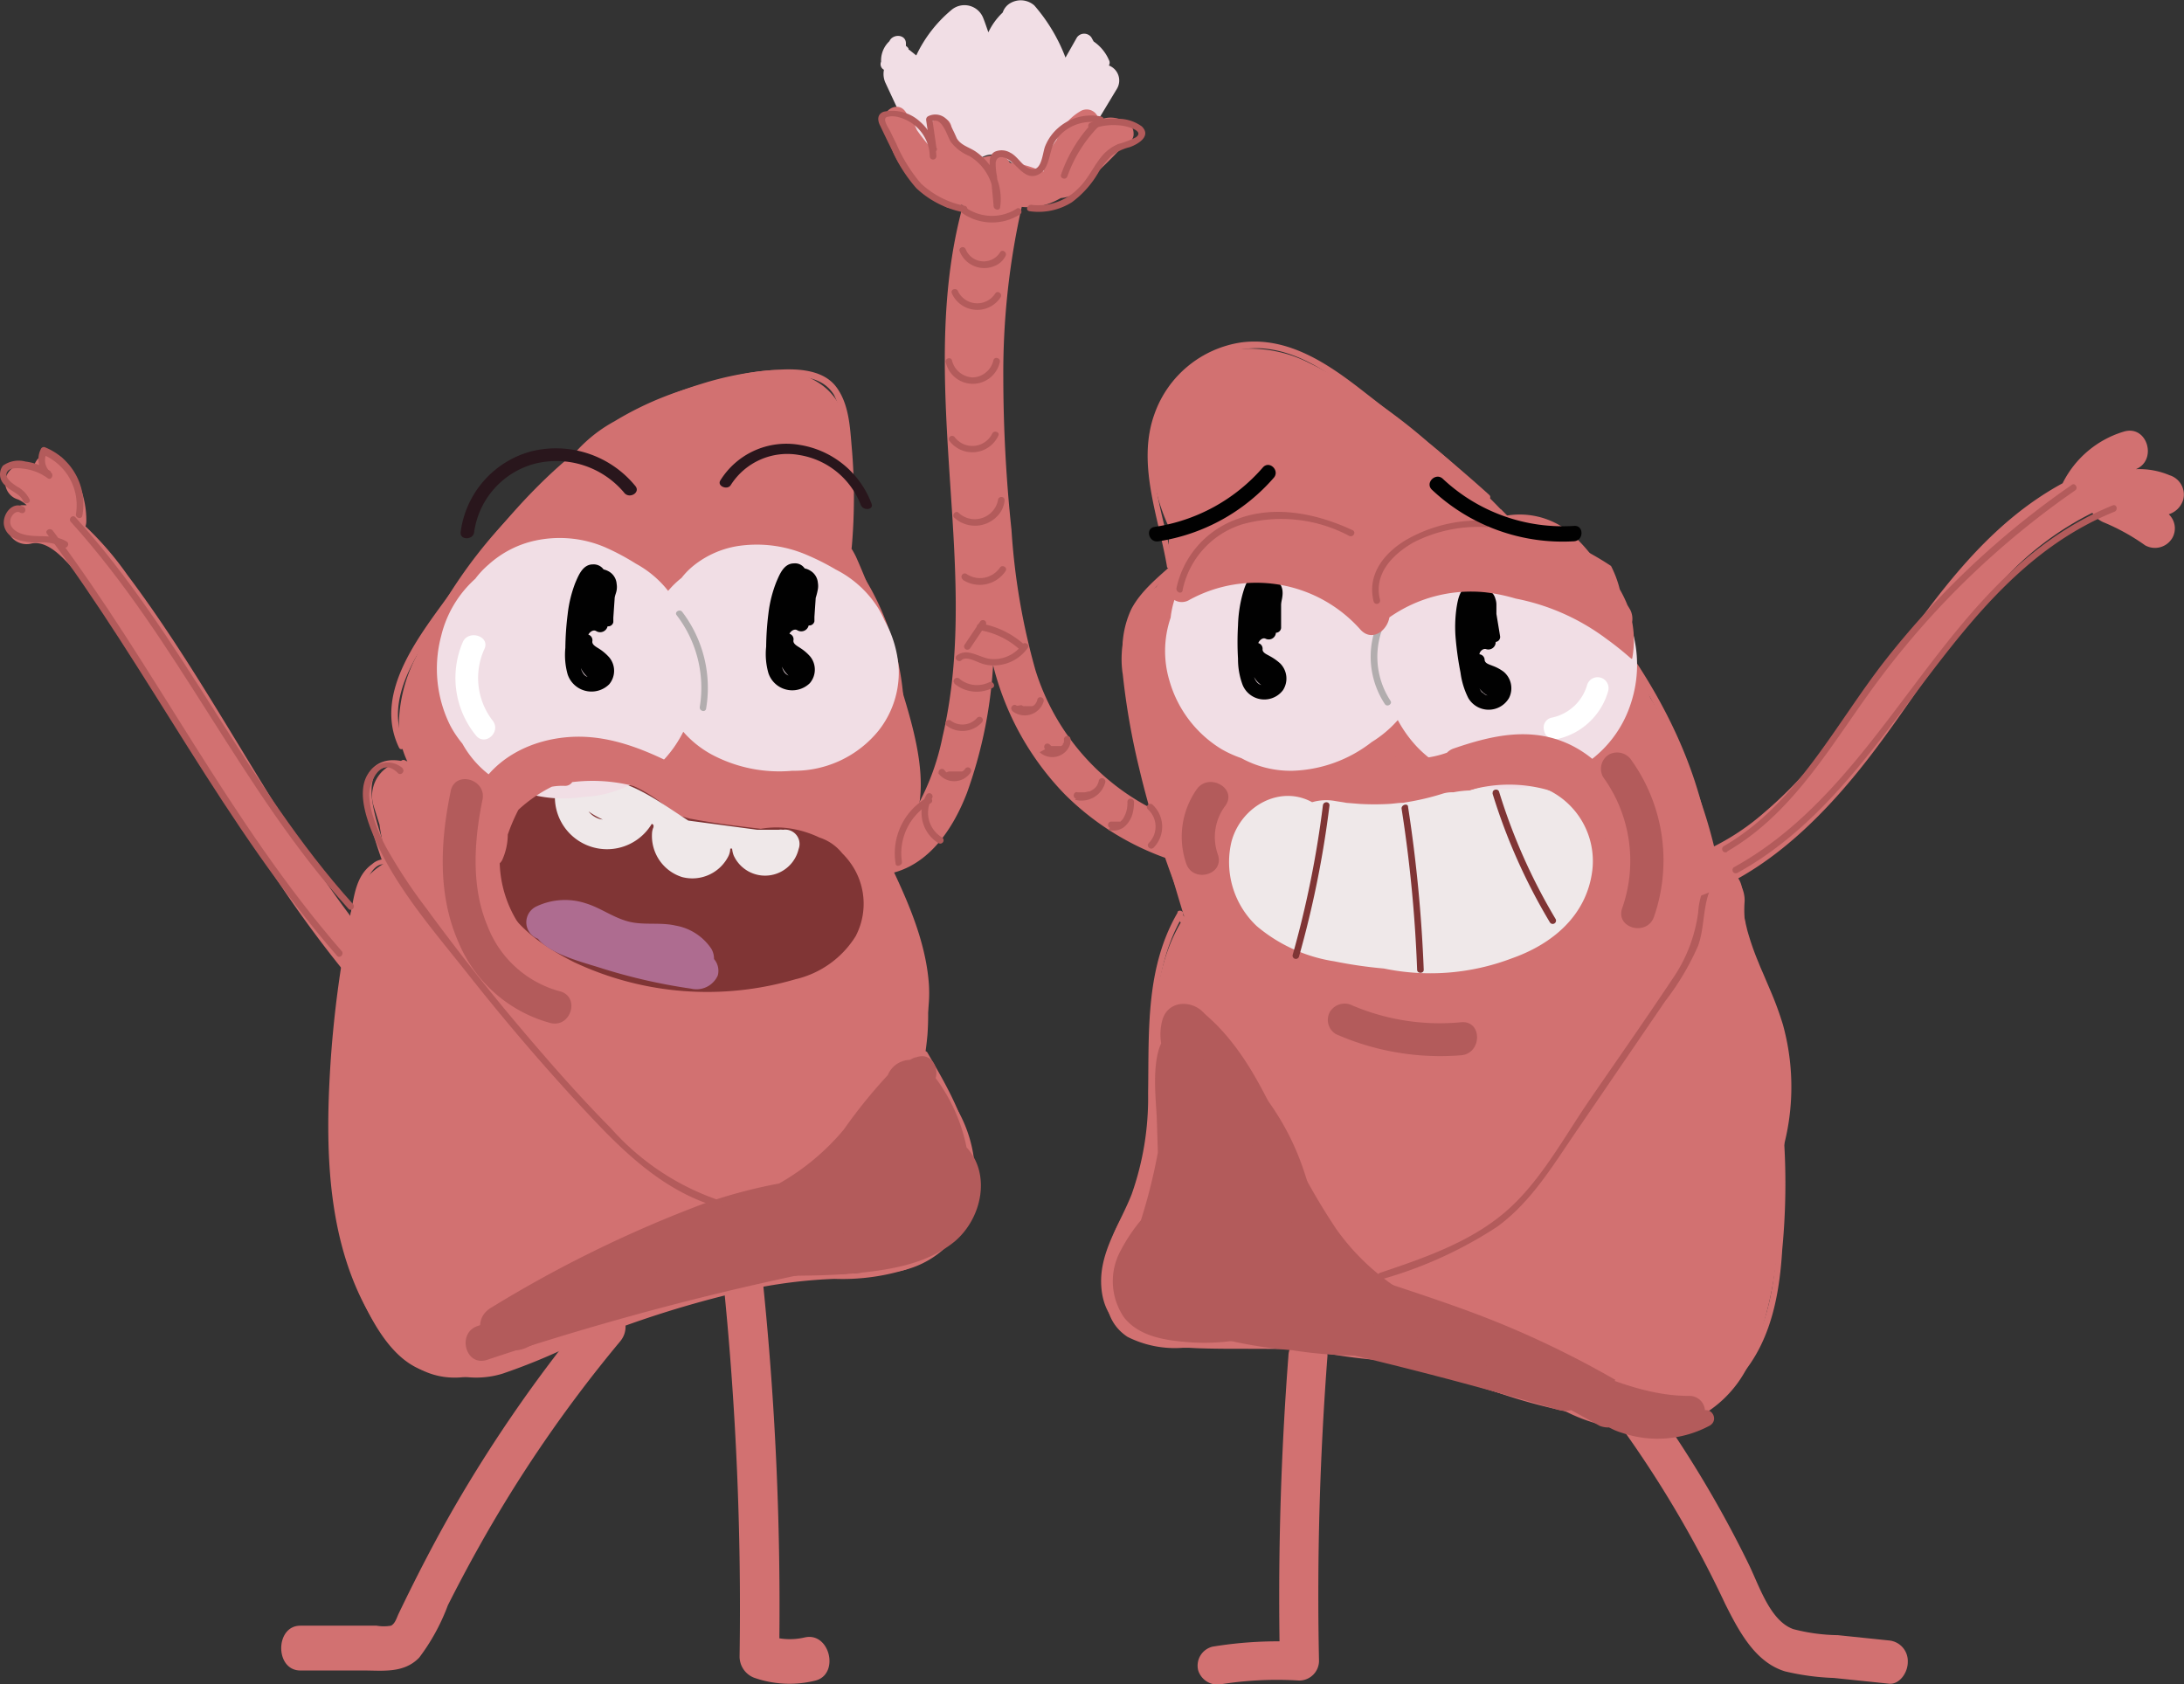 <svg id="Camada_1" data-name="Camada 1" xmlns="http://www.w3.org/2000/svg" viewBox="0 0 152.05 117.28"><rect x="0" y="0" width="152.05" height="117.28" fill="#333333" stroke="none"/><defs><style>.cls-1{fill:#d27171;}.cls-2{fill:#b35b5b;}.cls-3{fill:#803535;}.cls-4{fill:#efe8e9;}.cls-5{fill:#ae6c90;}.cls-6{fill:#f1dee5;}.cls-7{fill:#010101;}.cls-8{fill:#b2adae;}.cls-9{fill:#fff;}.cls-10{fill:#29161c;}</style></defs><path class="cls-1" d="M53.39,89.08c-1.2-2.51.09-5.07,1.45-7.22,1.14-1.79,2.38-3.53,3.64-5.23A37.09,37.09,0,0,1,67.7,67.4a23.67,23.67,0,0,1,12.15-4c1.31,0,2.67.11,3.42,1.31a8,8,0,0,1,.78,3.45,39.71,39.71,0,0,1,0,7.15c0,.29.44.29.46,0a40,40,0,0,0,0-6.92c-.12-1.38-.18-3-1.06-4.2s-2.59-1.31-4-1.23a22,22,0,0,0-5.44,1C66.44,66.26,61.15,72,56.73,78.28c-2.14,3-5.62,7.1-3.74,11,.13.26.52,0,.4-.24Z" transform="translate(-25.21 -37.22)"/><path class="cls-1" d="M108.22,101.47c-1.12-3.53-2.11-7.1-2.93-10.7q-.62-2.7-1.11-5.41c-.35-1.94-.76-4,.31-5.77,1.29-2.17,3.92-3.26,5-5.61s-.39-5.48,1.94-7.09c.24-.17,0-.56-.24-.39-2.29,1.58-1.29,4.25-1.88,6.57-.73,2.87-4,4.05-5.33,6.55a6.58,6.58,0,0,0-.5,4.08c.26,1.94.68,3.87,1.1,5.78.88,4.09,2,8.12,3.24,12.11.09.28.53.16.44-.12Z" transform="translate(-25.21 -37.22)"/><path class="cls-1" d="M131.43,74.77c6.37,6.4,12.06,14.31,12.63,23.62,0,.29.48.29.46,0-.58-9.44-6.31-17.45-12.76-24a.23.23,0,0,0-.33.33Z" transform="translate(-25.21 -37.22)"/><path class="cls-1" d="M106.86,76.51c-.54-3.17-2-6.6-1-9.83a7.11,7.11,0,0,1,7.08-5.21c3.2.17,5.8,2.5,8.21,4.38s5,4,7.41,6.15c.22.2.55-.12.33-.32-2.82-2.55-5.8-4.91-8.8-7.24-2.42-1.89-5.2-3.79-8.44-3.38a7.59,7.59,0,0,0-6.07,5c-1.24,3.45.29,7.16.87,10.58,0,.29.49.16.44-.13Z" transform="translate(-25.21 -37.22)"/><path class="cls-1" d="M107.29,101.33a62.89,62.89,0,0,1,6.87,8.48,14.6,14.6,0,0,1,2.44,5c.4,2-.33,3.49-1.4,5.06-1.21,1.8-2.33,3.91-.4,5.67,2.21,2,5.58,1.74,8.34,1.52l-.23-.29c-.64,3.53,5.65,2.73,7.51,2.91a17,17,0,0,1,11.2,5.49c.19.22.52-.1.33-.33a16.5,16.5,0,0,0-7.84-4.9,19.61,19.61,0,0,0-4.93-.8c-1.44-.05-6.31.44-5.82-2.25a.23.23,0,0,0-.22-.29,18,18,0,0,1-5.33-.09c-1.57-.35-3.65-1.39-3.65-3.26,0-1.41,1.13-2.64,1.85-3.76a6.38,6.38,0,0,0,1.17-3.33c.07-2.86-1.82-5.48-3.39-7.71a65.68,65.68,0,0,0-6.17-7.46c-.21-.21-.53.11-.33.33Z" transform="translate(-25.21 -37.22)"/><path class="cls-1" d="M123.26,126.76c5.16-2.34,9-6.4,12.2-11,1.7-2.46,3.29-5,4.79-7.6A26,26,0,0,0,143.82,99c0-.29-.4-.41-.44-.12a25.83,25.83,0,0,1-3.53,9.07c-1.43,2.48-3,4.93-4.58,7.3-3.18,4.66-7,8.78-12.24,11.14-.27.13,0,.52.23.4Z" transform="translate(-25.21 -37.22)"/><path class="cls-1" d="M144.23,99.18c.05-.76.45-1.39,1.3-.87s.61,1.35.58,2.06a15,15,0,0,0,.08,2.68,32.44,32.44,0,0,0,1.17,5A37.52,37.52,0,0,1,149,119.67c-.06,3.68.05,7.79-1.66,11.15a9.87,9.87,0,0,1-8.53,5.36c-.29,0-.29.47,0,.46a10.26,10.26,0,0,0,7.59-3.6c2.11-2.45,2.7-5.68,2.89-8.82a47.93,47.93,0,0,0-.27-11.42c-.71-3.87-2.53-7.56-2.53-11.54,0-1.22.44-2.94-1.05-3.47a1.6,1.6,0,0,0-1.32,0c-.5.32-.35.77-.39,1.34,0,.3.45.29.46,0Z" transform="translate(-25.21 -37.22)"/><path class="cls-1" d="M107.21,100.74c-2.27,3.88-2,8.3-2.07,12.63a20.09,20.09,0,0,1-1.14,7c-.78,2-2.17,3.92-2.13,6.15.09,4.68,5.43,4.58,8.83,4.62,2.65,0,5.3,0,8,.12a22,22,0,0,1,8.13,1.91A39.1,39.1,0,0,0,143,136.3a.23.23,0,0,0,0-.46,38.21,38.21,0,0,1-14.21-2.28,44,44,0,0,0-6.36-2.33,35.76,35.76,0,0,0-6.62-.43c-2.48,0-5,0-7.45-.1s-5.51-.57-6-3.49c-.38-2.26,1-4.28,1.88-6.27a17.39,17.39,0,0,0,1.23-5.55c.35-4.88-.49-10,2.1-14.42.15-.25-.25-.48-.4-.23Z" transform="translate(-25.21 -37.22)"/><path class="cls-1" d="M53.1,90.2c-2-.35-2.85,1.32-2.47,3a39.91,39.91,0,0,0,2.93,8.11A64.45,64.45,0,0,0,63,115.94c3,3.5,7,6.1,11.77,5.41,5-.72,9.1-4.6,12.35-8.19a9.68,9.68,0,0,0,2.76-7.4c-.22-3.08-1.56-6-2.87-8.73-.12-.27-.52,0-.39.23,2.08,4.38,4.43,9.83,1.23,14.29a30.31,30.31,0,0,1-4.72,4.89,20,20,0,0,1-5.71,3.71C67.78,124,61.3,113.71,57,106.76a51.7,51.7,0,0,1-3.77-7.28q-.82-2-1.47-4C51.29,94,50,90.1,53,90.64c.29,0,.41-.39.12-.44Z" transform="translate(-25.21 -37.22)"/><path class="cls-1" d="M53.15,90.53c5.3,3,11.39,4.34,17.36,5.22,2.91.43,5.85.73,8.78,1,2.59.26,5.38.72,7.8-.5.26-.13,0-.53-.23-.39-2.51,1.26-5.58.63-8.26.37-3-.3-5.93-.62-8.88-1.08-5.62-.88-11.34-2.22-16.34-5a.23.23,0,0,0-.23.39Z" transform="translate(-25.21 -37.22)"/><path class="cls-1" d="M86.57,97.19c4.68-2.83,2.22-9.22,1-13.33A52.12,52.12,0,0,0,84.81,76c-1.09-2.28-3.78-3.74-4.38-6.22-.07-.28-.51-.16-.44.12.44,1.82,2,3,3.12,4.31,1.77,2.08,2.52,5,3.34,7.56s1.48,4.94,2,7.46c.62,2.85.66,5.91-2.14,7.61-.25.15,0,.55.23.39Z" transform="translate(-25.21 -37.22)"/><path class="cls-1" d="M52.87,97.39a1.3,1.3,0,0,0-1.75,0c-1.13.8-1.25,2.21-1.5,3.47a77.5,77.5,0,0,0-1.42,10.72c-.38,6.24-.17,13,3.46,18.31,1.52,2.24,3.53,3.67,6.33,3.15a67.42,67.42,0,0,0,9.8-3.16,73,73,0,0,1,10.22-3,35,35,0,0,1,5.3-.61,15.07,15.07,0,0,0,4.91-.63,7.33,7.33,0,0,0,4.56-5.55c.59-3.43-1.35-6.73-3-9.57a.23.23,0,0,0-.4.23c1.45,2.53,3.13,5.33,3,8.35a6.85,6.85,0,0,1-4,6c-2.59,1.14-5.76.66-8.52,1a49.2,49.2,0,0,0-8.2,2c-2.69.86-5.33,1.86-8,2.77s-6.51,2.81-9.21,1.27c-2.35-1.34-3.77-4.42-4.6-6.86a27.66,27.66,0,0,1-1.32-8,65.4,65.4,0,0,1,.45-9.59c.22-1.92.51-3.84.87-5.74.14-.76.87-5.75,2.68-4.28.23.19.55-.14.32-.32Z" transform="translate(-25.21 -37.22)"/><path class="cls-1" d="M60.62,127.85c1.62-1.23,3.62-1.73,5.44-2.57,1.49-.69,3.17-1.74,3.6-3.44a.23.23,0,0,0-.44-.12c-.44,1.73-2.32,2.71-3.83,3.36a22.28,22.28,0,0,0-5,2.38c-.23.17,0,.57.23.39Z" transform="translate(-25.21 -37.22)"/><path class="cls-1" d="M56,129.78l5.81-2.64c.27-.12,0-.51-.24-.39l-5.8,2.63c-.27.12,0,.52.23.4Z" transform="translate(-25.21 -37.22)"/><path class="cls-1" d="M149.34,108.58a22.46,22.46,0,0,0-.8-2.21l-.6-1.41c-.19-.43-.17-.39-.32-.76a18.9,18.9,0,0,1-.76-2.19l-.12-.5c0-.07-.07-.34-.07-.35a7.5,7.5,0,0,1,0-1.16,2.2,2.2,0,0,0-1.8-2.25,2.23,2.23,0,0,0-.05-.36A34,34,0,0,0,140.1,85.8c-.23-.6-.46-1.19-.71-1.76-1.51-3.54-3.8-6.79-7.2-8.58A57.69,57.69,0,0,0,124.62,68a38,38,0,0,0-8.33-5.54,9.06,9.06,0,0,0-5.9-.77,6.5,6.5,0,0,0-4,3.09c-1.56,2.84-1.12,6.3.19,9.13l0,.08a24.1,24.1,0,0,0,.13,2.94,9.69,9.69,0,0,0-1,1.16,4.71,4.71,0,0,0-.8.63,6.81,6.81,0,0,0-1.53,5.48,50.3,50.3,0,0,0,1.15,6.56,64.83,64.83,0,0,0,3.28,10.08c-2,2.9-2.35,6.65-2.35,10.16a37.08,37.08,0,0,1-.36,6.13c-.21,1.23-.55,2.44-.83,3.65a1.76,1.76,0,0,0-.34.33c-.13.16-.24.33-.36.49h0l-.05.11a7.31,7.31,0,0,0-1.28,4.46c-.18,1.58,0,3.17,1.47,4.14a7.33,7.33,0,0,0,3.84.76c1.27,0,2.54,0,3.8-.06,1.09,0,2.17-.12,3.25-.19a39.11,39.11,0,0,0,7.83,1.19l1.7.15.76.35a34.24,34.24,0,0,0,8.28,2.51c.38.19.76.37,1.16.54a11.71,11.71,0,0,0,7.49,1,8.11,8.11,0,0,0,5.3-4.71,25.66,25.66,0,0,0,1.81-7.38,33.42,33.42,0,0,0,.18-6.48A16.29,16.29,0,0,0,149.34,108.58Z" transform="translate(-25.21 -37.22)"/><path class="cls-1" d="M90.59,112.76a15.27,15.27,0,0,0-1-1.94c.08-.52.14-1,.19-1.55a19.56,19.56,0,0,0-.39-5.5A19,19,0,0,0,86.9,97.6a5.78,5.78,0,0,1,.41-.5,8.61,8.61,0,0,0,1.86-6.46,24.42,24.42,0,0,0-1.06-4.76A18.84,18.84,0,0,0,84.41,76s0,0,0-.07c0-2,.19-4,.08-6a8.36,8.36,0,0,0-.38-2.09,4.15,4.15,0,0,0-1.78-3.88A5.61,5.61,0,0,0,78.9,63a14.48,14.48,0,0,0-3.69.74A22.39,22.39,0,0,0,68,66.55a10.05,10.05,0,0,0-3.64,3.36,33.72,33.72,0,0,0-10.16,13,10.57,10.57,0,0,0-1.22,5.18,6.47,6.47,0,0,0,.59,2.15,2.4,2.4,0,0,0-2.38,3l.44,1.4a13.82,13.82,0,0,0,.6,2.56A4.63,4.63,0,0,0,50,99.53,7.54,7.54,0,0,0,49.6,101c-5.68-7.57-9.84-16.2-15.54-23.77a21.92,21.92,0,0,0-2.9-3.36,1.06,1.06,0,0,0,.06-.37,6.43,6.43,0,0,0-1.67-4.37,1.18,1.18,0,0,0-2,.68,3.65,3.65,0,0,0-.41-.18A1.22,1.22,0,0,0,26.47,72a2.16,2.16,0,0,1,.6.4l-.38,0a1.38,1.38,0,0,0,.74,2.66c1-.18,1.94.77,2.56,1.43a31.55,31.55,0,0,1,2.32,2.94c1.58,2.15,3,4.39,4.46,6.66,2.85,4.53,5.5,9.18,8.53,13.59,1.21,1.75,2.47,3.46,3.81,5.11-.15,1.27-.31,2.54-.45,3.81-.66,5.71-1,11.72,1,17.21,1,2.72,3.06,7.45,6.69,7h0a6.23,6.23,0,0,0,3.85.06A43,43,0,0,0,64.79,131c1.24-.53,2.62-1.1,4-1.64a60.41,60.41,0,0,1,8.81-2.77,29.42,29.42,0,0,1,4.17-.65c1.47-.12,2.94-.05,4.41-.1a6.51,6.51,0,0,0,6.91-6.43A9.33,9.33,0,0,0,90.59,112.76Z" transform="translate(-25.21 -37.22)"/><path class="cls-2" d="M92.5,117.11a12,12,0,0,0-2.15-4.82c.23-.8-.35-1.81-1.34-1.45-.16,0-.31.12-.46.18a1.75,1.75,0,0,0-1,.36,1.76,1.76,0,0,0-.53.7,36.35,36.35,0,0,0-3.07,3.8,16.4,16.4,0,0,1-4.5,3.75A35.31,35.31,0,0,0,74.29,121a86,86,0,0,0-14.84,7.25c-1.81,1-.3,3.78,1.5,3a2.06,2.06,0,0,0,.93-.2c2.38-1.1,4.74-2.28,7.16-3.29a21.26,21.26,0,0,1,7.37-1.63c2.68-.13,5.36,0,8-.22,2.5-.22,5.26-.6,7.26-2.24C93.55,122.09,94.24,119,92.5,117.11Z" transform="translate(-25.21 -37.22)"/><path class="cls-2" d="M138.25,133.64a68,68,0,0,0-7.95-4c-2.62-1.11-5.3-2-8-2.9-2.19-.77-4.15-1.83-5.08-4.07-.49-1.19-.76-2.47-1.16-3.69a18,18,0,0,0-4.53-7.39c-.49-.48-1-.9-1.51-1.38a3.49,3.49,0,0,1-.56-.65c-.28-.48-.13-.24-.1-.18,0-.1,0-.2,0-.17.48-2.09-2.74-3-3.25-.87a3.81,3.81,0,0,0-.06,1.53c-.69,1.49-.34,4.08-.3,5.36l.07,2.24a38.77,38.77,0,0,1-1.18,4.72,11.82,11.82,0,0,0-1.43,2.15,4.44,4.44,0,0,0,.26,4.62c1.09,1.38,3,1.61,4.63,1.73a14.85,14.85,0,0,0,4.74-.46,8.17,8.17,0,0,0,3.91.74q8.56,1.95,17,4.44a1.63,1.63,0,0,0,.84,0c.66.36,1.31.72,2,1.1A1.68,1.68,0,0,0,138.25,133.64Z" transform="translate(-25.21 -37.22)"/><path class="cls-2" d="M109.37,109.2v0Z" transform="translate(-25.21 -37.22)"/><path class="cls-2" d="M53.28,90.75a1.56,1.56,0,0,0-2.36.23c-.94,1.23-.19,3.28.32,4.5,1.5,3.56,4.29,6.7,6.66,9.71,2.7,3.41,5.54,6.72,8.53,9.89,2.51,2.67,5.27,5.22,8.88,6.22a.23.23,0,0,0,.12-.45,17.64,17.64,0,0,1-7.69-5.07c-2.3-2.32-4.45-4.79-6.55-7.28s-4.31-5.31-6.33-8.07a36.19,36.19,0,0,1-2.65-4,11.94,11.94,0,0,1-1-2.28,5.9,5.9,0,0,1-.3-1.56c0-.86.78-2.76,2-1.54.2.21.53-.11.32-.32Z" transform="translate(-25.21 -37.22)"/><path class="cls-2" d="M121.43,126.29a29,29,0,0,0,8-3.64c2.47-1.79,4-4.46,5.72-6.94l6-8.79a18.18,18.18,0,0,0,2.28-3.84c.57-1.56.22-3.52,1.41-4.81.2-.22-.13-.54-.33-.32a4.87,4.87,0,0,0-1.07,2.78,10.58,10.58,0,0,1-1.77,4.62c-1.91,2.87-3.89,5.69-5.84,8.53-1.79,2.62-3.44,5.72-5.89,7.79s-5.62,3.16-8.65,4.18c-.28.09-.16.53.12.44Z" transform="translate(-25.21 -37.22)"/><path class="cls-3" d="M84.42,97.31a5.35,5.35,0,0,0-.58-.68,3.34,3.34,0,0,0-1.58-1.09,7.33,7.33,0,0,0-1.91-.61,6.32,6.32,0,0,0-2.17,0c-1.62-.19-3.25-.39-4.84-.69-.1,0-.62-.17-.63-.16a3.82,3.82,0,0,1-.46-.21l-.09-.07-.78-.58a10,10,0,0,0-4.31-2,6.35,6.35,0,0,0-7.5,6.3c.08,3.23,2.89,5.34,5.61,6.7a21.76,21.76,0,0,0,15.4,1.19,6.73,6.73,0,0,0,4.2-3A4.86,4.86,0,0,0,84.42,97.31Z" transform="translate(-25.21 -37.22)"/><path class="cls-4" d="M79.72,95a.94.94,0,0,0-.3,0H77.94l-4.81-.64c-1.76-1.13-3.51-2.47-5.48-2.84a7,7,0,0,0-2.19-.3,1.07,1.07,0,0,0-.32.06h0a1,1,0,0,0-1.22.69,3.63,3.63,0,0,0,6.67,2.61l.12.09a.68.68,0,0,0,0,.14,1.2,1.2,0,0,0-.1.35,3,3,0,0,0,2.08,3.13,2.81,2.81,0,0,0,3.25-1.49,1.24,1.24,0,0,0,.11-.49l.13,0a1.67,1.67,0,0,0,.11.48,2.4,2.4,0,0,0,4.52-.45A1,1,0,0,0,79.72,95ZM67,94.26a1.6,1.6,0,0,1-.82-.54,6.32,6.32,0,0,0,1,.57Z" transform="translate(-25.21 -37.22)"/><path class="cls-4" d="M130.61,91.68a9.4,9.4,0,0,0-3.08.58,7.37,7.37,0,0,0-1.14.13,2.19,2.19,0,0,0-.79.11,17.61,17.61,0,0,1-2.17.53l-.53.09c-.32,0-.64.06-1,.08a18.31,18.31,0,0,1-2,0l-1-.08c.1,0-.69-.11-.77-.13a3.47,3.47,0,0,0-1.57.09c-2.2-1.22-4.93.24-5.61,2.73a6.11,6.11,0,0,0,1.77,5.91,10.94,10.94,0,0,0,5.39,2.44,30.82,30.82,0,0,0,3.45.5,15.94,15.94,0,0,0,8.88-.7c2.86-1,5.25-3,5.63-6.16A5.5,5.5,0,0,0,130.61,91.68Z" transform="translate(-25.21 -37.22)"/><path class="cls-5" d="M74.92,104a1.37,1.37,0,0,0-.19-.72,3.77,3.77,0,0,0-2.49-1.61c-1.08-.25-2.24,0-3.31-.29s-1.9-.94-2.94-1.26a4.64,4.64,0,0,0-3.42.21,1.22,1.22,0,0,0,.09,2.26c.86,1.06,3,1.6,4.27,2a39.37,39.37,0,0,0,6.38,1.47,1.63,1.63,0,0,0,1.87-.91A1.25,1.25,0,0,0,74.92,104Z" transform="translate(-25.21 -37.22)"/><path class="cls-3" d="M117.31,93.3a69.83,69.83,0,0,1-2.11,10.43.23.23,0,0,0,.44.12,70.17,70.17,0,0,0,2.13-10.55c0-.29-.42-.29-.46,0Z" transform="translate(-25.21 -37.22)"/><path class="cls-3" d="M122.79,93.54a95.4,95.4,0,0,1,1.08,11.2c0,.29.47.29.46,0a99.86,99.86,0,0,0-1.09-11.33c0-.29-.49-.16-.45.13Z" transform="translate(-25.21 -37.22)"/><path class="cls-3" d="M129.11,92.44a40.57,40.57,0,0,0,4,9,.23.23,0,0,0,.4-.23,40.28,40.28,0,0,1-3.93-8.85c-.08-.28-.53-.16-.44.12Z" transform="translate(-25.21 -37.22)"/><path class="cls-2" d="M127.27,91.85c2.27-.56,4.88-.9,6.92.48l.18-.42a12.6,12.6,0,0,0-6.22-.87c-.24,0-.33.39-.06.45a5.28,5.28,0,0,0,2.87-.12c.19-.07.24-.41,0-.45a5.43,5.43,0,0,0-2.65.26l.18.42a2.8,2.8,0,0,1,1.61-.27v-.45a6.13,6.13,0,0,0-2.17.3.23.23,0,0,0,.06.45,4.18,4.18,0,0,0,1.91-.34c.24-.1.07-.48-.18-.42l-1.8.48.13.45,1.38-.47c.28-.1.16-.54-.12-.44l-1.39.46a.23.23,0,0,0,.13.45l1.79-.48-.17-.42a3.72,3.72,0,0,1-1.68.27l.06.46a5.73,5.73,0,0,1,2-.3c.31,0,.29-.42,0-.45a3.09,3.09,0,0,0-1.84.33c-.23.11-.07.51.17.42a5,5,0,0,1,2.41-.26v-.45a4.81,4.81,0,0,1-2.63.13l-.06.45a12.24,12.24,0,0,1,6.1.86c.25.1.38-.29.18-.42-2.15-1.45-4.9-1.12-7.28-.53-.28.07-.16.51.12.44Z" transform="translate(-25.21 -37.22)"/><path class="cls-6" d="M73.71,84.31a9.61,9.61,0,0,0-.86-3.92,6.28,6.28,0,0,0-.45-1,7.26,7.26,0,0,0-2.92-2.92,16.5,16.5,0,0,0-2.16-1.15,8.06,8.06,0,0,0-4.88-.45,7.07,7.07,0,0,0-3.2,1.65,6.11,6.11,0,0,0-.94,1,7.81,7.81,0,0,0-2.38,4,8.87,8.87,0,0,0,.63,6.21A7.4,7.4,0,0,0,57.4,89,7,7,0,0,0,60,91.66a9,9,0,0,0,5.76,1.06,8.19,8.19,0,0,0,6.37-3.46A8.67,8.67,0,0,0,73.71,84.31Z" transform="translate(-25.21 -37.22)"/><path class="cls-6" d="M87.78,83.83a7.84,7.84,0,0,0-1-3.43,6.14,6.14,0,0,0-.46-.88,7.48,7.48,0,0,0-2.92-2.64,17.09,17.09,0,0,0-2.14-1.07,8.82,8.82,0,0,0-4.73-.56,6.59,6.59,0,0,0-3,1.33,5.16,5.16,0,0,0-.87.88,6.1,6.1,0,0,0-2.17,3.36,7.16,7.16,0,0,0,.82,5.42,7.32,7.32,0,0,0,.86,1.13,7.17,7.17,0,0,0,2.61,2.4,10,10,0,0,0,5.6,1.12,7.56,7.56,0,0,0,6-2.8A6.53,6.53,0,0,0,87.78,83.83Z" transform="translate(-25.21 -37.22)"/><path class="cls-6" d="M123.34,78.09a11.79,11.79,0,0,0-3.57-3.36,7.38,7.38,0,0,0-4-.94,16.7,16.7,0,0,0-2.44.13,8.39,8.39,0,0,0-4.44,2A6.92,6.92,0,0,0,107,78.91a6.39,6.39,0,0,0-.29,1.32,7.18,7.18,0,0,0-.08,4.4,8.21,8.21,0,0,0,3.63,4.76,8,8,0,0,0,1.37.62,7.11,7.11,0,0,0,3.57.88,9.43,9.43,0,0,0,5.51-2,8,8,0,0,0,3.77-6A7.9,7.9,0,0,0,123.34,78.09Z" transform="translate(-25.21 -37.22)"/><path class="cls-6" d="M138.81,81a9.39,9.39,0,0,0-1.9-3.46,6.78,6.78,0,0,0-.7-.81,7,7,0,0,0-3.54-1.93,16.71,16.71,0,0,0-2.34-.47,7.73,7.73,0,0,0-4.67,1,7,7,0,0,0-2.51,2.48,6.38,6.38,0,0,0-.57,1.26,7.77,7.77,0,0,0-1.1,4.42,8.84,8.84,0,0,0,2.35,5.7,7.94,7.94,0,0,0,1.14,1,6.84,6.84,0,0,0,3.18,1.76,8.63,8.63,0,0,0,5.66-.65,8,8,0,0,0,4.94-5.1A8.58,8.58,0,0,0,138.81,81Z" transform="translate(-25.21 -37.22)"/><path class="cls-7" d="M67.63,83a3.36,3.36,0,0,0-.7-.6c-.2-.13-.52-.28-.48-.53a.41.41,0,0,0-.28-.46v0c.09-.17.33-.37.54-.25a.53.53,0,0,0,.8-.33.36.36,0,0,0,.4-.29l0-.31h0L68,78.92c0-.2.11-.4.14-.6a1.36,1.36,0,0,0,0-.45,1.08,1.08,0,0,0-.53-.85,1.37,1.37,0,0,0-.38-.15.85.85,0,0,0-.74-.35c-.71,0-1,.76-1.23,1.29A8.74,8.74,0,0,0,64.73,80a20.11,20.11,0,0,0-.16,2.33,5,5,0,0,0,.16,1.85,1.75,1.75,0,0,0,2.89.69A1.46,1.46,0,0,0,67.63,83ZM65.81,84.1a1.17,1.17,0,0,1-.16-.36,1.65,1.65,0,0,0,.47.62A.61.61,0,0,1,65.81,84.1Z" transform="translate(-25.21 -37.22)"/><path class="cls-7" d="M81.62,82.94a3.13,3.13,0,0,0-.7-.6c-.19-.13-.51-.28-.47-.53a.4.4,0,0,0-.28-.46v0c.08-.17.33-.37.54-.25a.53.53,0,0,0,.8-.33.36.36,0,0,0,.4-.29l0-.31h0L82,78.85a4.78,4.78,0,0,0,.15-.6,1.36,1.36,0,0,0,0-.45,1.08,1.08,0,0,0-.54-.85,1.16,1.16,0,0,0-.38-.15.8.8,0,0,0-.74-.35c-.71,0-1,.76-1.23,1.29a8.72,8.72,0,0,0-.55,2.18,20.11,20.11,0,0,0-.16,2.33,4.83,4.83,0,0,0,.16,1.85,1.75,1.75,0,0,0,2.88.69A1.45,1.45,0,0,0,81.62,82.94ZM79.8,84a1.14,1.14,0,0,1-.15-.36,1.7,1.7,0,0,0,.46.62A.7.7,0,0,1,79.8,84Z" transform="translate(-25.21 -37.22)"/><path class="cls-7" d="M114.34,83.42a3.61,3.61,0,0,0-.72-.51c-.2-.12-.52-.23-.51-.48a.4.4,0,0,0-.3-.43v0c.07-.18.29-.4.5-.31a.5.5,0,0,0,.73-.41.37.37,0,0,0,.36-.33l0-.31h0l0-1.28c0-.21.07-.42.09-.62a1.61,1.61,0,0,0,0-.44,1.07,1.07,0,0,0-.59-.79,1,1,0,0,0-.38-.11.73.73,0,0,0-.73-.26c-.67.11-.9.86-1.06,1.41a9.24,9.24,0,0,0-.33,2.22,19.92,19.92,0,0,0,0,2.32,5.13,5.13,0,0,0,.32,1.82,1.63,1.63,0,0,0,2.81.37A1.49,1.49,0,0,0,114.34,83.42ZM112.7,84.7a1.11,1.11,0,0,1-.18-.34,1.48,1.48,0,0,0,.5.56A.64.64,0,0,1,112.7,84.7Z" transform="translate(-25.21 -37.22)"/><path class="cls-7" d="M129.9,84a2.94,2.94,0,0,0-.78-.42c-.21-.09-.54-.16-.55-.42a.4.4,0,0,0-.36-.38v0c0-.18.24-.43.46-.36a.51.51,0,0,0,.67-.5.35.35,0,0,0,.31-.37l-.05-.31h0l-.21-1.27c0-.21,0-.42,0-.62a1.21,1.21,0,0,0-.07-.43,1,1,0,0,0-.68-.71.84.84,0,0,0-.39-.06.75.75,0,0,0-.76-.18c-.65.2-.78,1-.87,1.53a9.43,9.43,0,0,0-.06,2.25,22,22,0,0,0,.33,2.3,5.51,5.51,0,0,0,.54,1.77,1.64,1.64,0,0,0,2.84,0A1.5,1.5,0,0,0,129.9,84Zm-1.47,1.47a1.34,1.34,0,0,1-.22-.31,1.57,1.57,0,0,0,.56.49A.63.63,0,0,1,128.43,85.43Z" transform="translate(-25.21 -37.22)"/><path class="cls-8" d="M121.41,80a6,6,0,0,0,.21,6.24c.16.25.56,0,.39-.23a5.59,5.59,0,0,1-.2-5.78.23.23,0,0,0-.4-.23Z" transform="translate(-25.21 -37.22)"/><path class="cls-8" d="M72.32,80.06a8.3,8.3,0,0,1,1.61,6.38c-.05.29.39.42.44.12a8.73,8.73,0,0,0-1.66-6.73c-.17-.23-.57,0-.39.23Z" transform="translate(-25.21 -37.22)"/><path class="cls-9" d="M59.51,87.4a4.86,4.86,0,0,1-.57-5c.4-.89-1.12-1.36-1.51-.47a6.33,6.33,0,0,0,.93,6.52C59,89.2,60.12,88.18,59.51,87.4Z" transform="translate(-25.21 -37.22)"/><path class="cls-9" d="M135.71,84.9a3.24,3.24,0,0,1-2.46,2.29.7.7,0,0,0-.54.9.72.72,0,0,0,.89.58s.05,0,.08,0a4.75,4.75,0,0,0,3.48-3.29A.76.76,0,0,0,135.71,84.9Z" transform="translate(-25.21 -37.22)"/><path class="cls-1" d="M138.71,94.3a7,7,0,0,0-.38-1.17,1,1,0,0,0-.33-.8l-.09-.07a7.79,7.79,0,0,0-3.44-3.21c-2.67-1.25-5.39-.63-8.06.29a1.17,1.17,0,0,0-.46.29,7,7,0,0,1-3.52.32c-1.44-.26-2.06,2-.61,2.21a9.26,9.26,0,0,0,4.84-.35,1.05,1.05,0,0,0,1.14.36,9.92,9.92,0,0,1,8.28,1.56,5.32,5.32,0,0,1,.41,1.18C136.82,96.35,139,95.74,138.71,94.3Z" transform="translate(-25.21 -37.22)"/><path class="cls-1" d="M109.09,94.89a16.28,16.28,0,0,1-11.79-11,46.78,46.78,0,0,1-1.67-9.77,102,102,0,0,1-.57-10.63A52.59,52.59,0,0,1,96.35,51.6,1.39,1.39,0,0,0,95,49.89a1.44,1.44,0,0,0-2.41.5c-2,6.23-1.72,12.83-1.31,19.26.4,6.26,1,12.7-.45,18.87a16.83,16.83,0,0,1-1.65,4.63,4,4,0,0,1-2.83,2.26c-1.76.11-1.78,2.87,0,2.75,3.21-.21,5.13-3,6.18-5.73a31.68,31.68,0,0,0,1.82-8.89,19.74,19.74,0,0,0,5,9,19,19,0,0,0,8.94,5C110.08,98,110.82,95.3,109.09,94.89Z" transform="translate(-25.21 -37.22)"/><path class="cls-1" d="M66.42,128.43a99.2,99.2,0,0,0-9.6,13.77c-1.38,2.4-2.65,4.87-3.86,7.39-.13.28-.25.7-.53.83a2.91,2.91,0,0,1-1,0H46.12c-1.77,0-1.78,3.12,0,3.12h4.4c1.34,0,2.8.21,3.87-.89a14.28,14.28,0,0,0,2-3.65c.67-1.33,1.37-2.65,2.09-3.94a93.92,93.92,0,0,1,9.9-14.43C69.59,129.18,67.64,127,66.42,128.43Z" transform="translate(-25.21 -37.22)"/><path class="cls-1" d="M81.23,151.24a4.55,4.55,0,0,1-1.76.06,221.15,221.15,0,0,0-1.12-24.56c-.08-.84-.57-1.56-1.37-1.56a1.48,1.48,0,0,0-1.38,1.56,224.34,224.34,0,0,1,1.1,25.8,1.58,1.58,0,0,0,1,1.5,7.42,7.42,0,0,0,4.25.21C83.69,153.84,83,150.83,81.23,151.24Z" transform="translate(-25.21 -37.22)"/><path class="cls-1" d="M156.73,151.45l-3.57-.37a12.94,12.94,0,0,1-3.1-.42c-1.62-.58-2.36-3-3.12-4.55a78.37,78.37,0,0,0-7.7-12.58c-1.1-1.47-2.93.67-1.84,2.13a77.17,77.17,0,0,1,7.91,13.23c1,2,2.12,4.08,4.17,4.71a17.06,17.06,0,0,0,3.4.46l3.85.4c.7.07,1.3-.74,1.3-1.51A1.44,1.44,0,0,0,156.73,151.45Z" transform="translate(-25.21 -37.22)"/><path class="cls-1" d="M116.28,130.28a1.38,1.38,0,0,0-1.37,1.35q-.76,9.92-.62,19.88a28.07,28.07,0,0,0-4.66.37,1.36,1.36,0,0,0-1,1.66,1.42,1.42,0,0,0,1.7.94,25,25,0,0,1,5.33-.24,1.38,1.38,0,0,0,1.38-1.35c-.15-7.09.05-14.19.59-21.26A1.37,1.37,0,0,0,116.28,130.28Z" transform="translate(-25.21 -37.22)"/><path class="cls-1" d="M176.25,70.31a5.42,5.42,0,0,0-2.34-.42c1.52-.62.8-3.13-.86-2.61a7,7,0,0,0-4.24,3.59c-9.21,5-12.89,16.23-20.74,22.9a16.55,16.55,0,0,1-8.15,3.91,1.38,1.38,0,0,0-1,1.69,1.4,1.4,0,0,0,1.69,1c5.78-.9,10.35-5,13.9-9.36s6.39-9.5,10.37-13.62a21.29,21.29,0,0,1,6-4.46,1.76,1.76,0,0,0,.83.68,14.6,14.6,0,0,1,2.84,1.58,1.4,1.4,0,0,0,1.89-.5,1.35,1.35,0,0,0-.24-1.66,1.52,1.52,0,0,0,1-1A1.41,1.41,0,0,0,176.25,70.31Z" transform="translate(-25.21 -37.22)"/><path class="cls-1" d="M75.4,92.18c-3.14-1.65-6.44-3.74-10.12-3.66-3.07.08-6.05,1.58-7.21,4.53a.87.87,0,0,0,0,.42c-.43-.19-1,0-1,.58a20.18,20.18,0,0,0,.46,2.8.58.58,0,0,0,.25.39,5.61,5.61,0,0,0,0,.58.72.72,0,0,0,.91.64,9.3,9.3,0,0,0,1.72,4.19c.53.7,1.72,0,1.19-.7A8.21,8.21,0,0,1,60,97.33a.76.76,0,0,0,.18-.24,4.35,4.35,0,0,0,.38-1.66l0-.09a12.82,12.82,0,0,1,.74-1.73A10,10,0,0,1,63.63,92h0a4.15,4.15,0,0,1,.87-.06.6.6,0,0,0,.55-.26,11.59,11.59,0,0,1,5.58.69.74.74,0,0,0,.32,0c1.13.57,2.22,1.21,3.29,1.77C75.55,94.85,76.71,92.87,75.4,92.18Z" transform="translate(-25.21 -37.22)"/><path class="cls-10" d="M69.45,71.07a7.14,7.14,0,0,0-7.26-2.42,6.71,6.71,0,0,0-4.91,5.63c-.06.56.87.56.94,0a5.75,5.75,0,0,1,4.22-4.77,6.16,6.16,0,0,1,6.21,2C69,72,69.82,71.53,69.45,71.07Z" transform="translate(-25.21 -37.22)"/><path class="cls-10" d="M85.89,72.3a6.42,6.42,0,0,0-5-4.1,5.41,5.41,0,0,0-5.54,2.49c-.22.39.52.68.74.3a4.66,4.66,0,0,1,4.74-2.09,5.53,5.53,0,0,1,4.3,3.46C85.28,72.8,86.05,72.75,85.89,72.3Z" transform="translate(-25.21 -37.22)"/><path class="cls-2" d="M64.16,106.24a7.48,7.48,0,0,1-5-4.52C58,99,58.21,95.78,58.8,92.91c.3-1.44-1.91-2.06-2.21-.61-.72,3.48-.93,7.18.53,10.51a9.68,9.68,0,0,0,6.43,5.65C65,108.79,65.61,106.58,64.16,106.24Z" transform="translate(-25.21 -37.22)"/><path class="cls-2" d="M138.8,90.17a1.19,1.19,0,0,0-1.57-.41,1.16,1.16,0,0,0-.41,1.57,9.94,9.94,0,0,1,1.33,9.12c-.5,1.4,1.72,2,2.21.61A12,12,0,0,0,138.8,90.17Z" transform="translate(-25.21 -37.22)"/><path class="cls-2" d="M108.54,92.16a5.76,5.76,0,0,0-.75,5.18c.47,1.4,2.69.8,2.21-.61a3.63,3.63,0,0,1,.52-3.41C111.38,92.12,109.39,91,108.54,92.16Z" transform="translate(-25.21 -37.22)"/><path class="cls-2" d="M126.94,108.4a15.54,15.54,0,0,1-7.56-1.16,1.2,1.2,0,0,0-1.57.42,1.15,1.15,0,0,0,.41,1.57,18,18,0,0,0,8.72,1.47C128.4,110.57,128.42,108.27,126.94,108.4Z" transform="translate(-25.21 -37.22)"/><path class="cls-2" d="M143.91,135.42a1.08,1.08,0,0,0-1.11-1c-3.17,0-6.14-1.41-9-2.57s-6.13-2.33-9.09-3.72a16,16,0,0,1-6.47-5.33,45.29,45.29,0,0,1-3.95-7.28c-1.32-2.79-2.77-5.61-5.15-7.65-1.11-1-2.75.66-1.62,1.62a20,20,0,0,1,4.68,7,48.41,48.41,0,0,0,4,7.5,18,18,0,0,0,6.56,5.79c3,1.53,6.27,2.66,9.4,3.92,1.5.6,3,1.27,4.56,1.82a.44.44,0,0,0,.14.5l.23.19a.45.45,0,0,0,.27.47,4.14,4.14,0,0,0,.77.31,7.68,7.68,0,0,0,6.13-.51C144.84,136.11,144.44,135.32,143.91,135.42Z" transform="translate(-25.21 -37.22)"/><path class="cls-2" d="M120.24,129.26q-.4,0-.81,0a1,1,0,0,0-.81-.3,29,29,0,0,1-3.23-.06c-.43-.07-.86-.15-1.29-.25a1.17,1.17,0,0,0-.65,0A27.45,27.45,0,0,1,104.9,126c-1.31-.67-2.47,1.31-1.16,2a30.23,30.23,0,0,0,11.44,3.24,30.54,30.54,0,0,0,5.06.37A1.15,1.15,0,0,0,120.24,129.26Z" transform="translate(-25.21 -37.22)"/><path class="cls-1" d="M128.58,78.46a12.43,12.43,0,0,1,2.15.44,15.44,15.44,0,0,1,6.3,2.79,21.89,21.89,0,0,1,1.75,1.4l.06,0s0,0,0,0a6.88,6.88,0,0,0,0-2.56,1.38,1.38,0,0,0-.15-.88l-.18-.3a8.44,8.44,0,0,0-.53-1.09,7.59,7.59,0,0,0-.61-1.63c-1.75-1.17-3.7-2-5.54-3a.8.8,0,0,1-1.12.06l-1-1h-1.74a.77.77,0,0,1-.42-.12,3.69,3.69,0,0,0-1.65,1,9,9,0,0,0-3.53,1.87,13.62,13.62,0,0,1-.87-1.94s0-.07,0-.11a.75.75,0,0,1-1.13.52c-.94-.62-1.91-1.18-2.86-1.78a17.33,17.33,0,0,1-3.35-.54,15.19,15.19,0,0,1-2.44.28c-.19.07-.37.16-.55.24l0,0a1.76,1.76,0,0,0-.26.81A6.76,6.76,0,0,0,109.09,74a1.81,1.81,0,0,0-.42.6,7.9,7.9,0,0,0-1,1,1.52,1.52,0,0,0-.32.65l-.06,0-.19.46c-.13.7-.19,1.42-.35,2.11A1,1,0,0,0,108,79a9.69,9.69,0,0,1,11.94,2.08c.79.84,1.84.07,2-.87A9.9,9.9,0,0,1,128.58,78.46Z" transform="translate(-25.21 -37.22)"/><path class="cls-1" d="M108.13,76.21a5.92,5.92,0,0,1,10-.5c.17.23.57,0,.39-.23a6.38,6.38,0,0,0-10.74.5c-.15.25.25.48.4.23Z" transform="translate(-25.21 -37.22)"/><path class="cls-2" d="M107.54,78.32a6.1,6.1,0,0,1,4.12-4.58,10.08,10.08,0,0,1,7.49.8c.27.12.5-.27.23-.4-2.46-1.15-5.38-1.77-8-.79a6.56,6.56,0,0,0-4.27,4.85c0,.29.39.41.44.12Z" transform="translate(-25.21 -37.22)"/><path class="cls-2" d="M121.29,79c-.46-1.8.84-3.15,2.31-4a9.85,9.85,0,0,1,5.84-1c.3,0,.3-.42,0-.46a10.2,10.2,0,0,0-6.33,1.27c-1.55.92-2.75,2.43-2.26,4.32a.23.23,0,0,0,.44-.12Z" transform="translate(-25.21 -37.22)"/><path class="cls-7" d="M113.13,69.77a12.39,12.39,0,0,1-7.54,4.14c-.68.11-.39,1.14.29,1a13.32,13.32,0,0,0,8-4.41C114.34,70,113.59,69.25,113.13,69.77Z" transform="translate(-25.21 -37.22)"/><path class="cls-1" d="M137.94,79.56a11.8,11.8,0,0,0-3.34-5.19,5.53,5.53,0,0,0-5.45-1c-.63.25-.36,1.29.28,1,3.77-1.54,6.33,2.5,7.48,5.45C137.15,80.48,138.19,80.21,137.94,79.56Z" transform="translate(-25.21 -37.22)"/><path class="cls-7" d="M134.8,73.84a12.19,12.19,0,0,1-9.14-3.28c-.5-.47-1.26.29-.76.76a13.27,13.27,0,0,0,9.9,3.59C135.48,74.86,135.49,73.79,134.8,73.84Z" transform="translate(-25.21 -37.22)"/><path class="cls-6" d="M102.41,41.78a.38.38,0,0,0,0-.39l-.06-.13h0v0a3,3,0,0,0-1-1.15l-.16-.29a.62.62,0,0,0-1,0l-.8,1.41a12,12,0,0,0-2.17-3.63,1.43,1.43,0,0,0-1.62-.19,1.17,1.17,0,0,0-.58.68,4.62,4.62,0,0,0-1,1.38c-.12-.34-.23-.68-.36-1a1.4,1.4,0,0,0-2.23-.54A9.26,9.26,0,0,0,89,41.08l-.45-.36-.09-.06,0-.06a.52.52,0,0,0-.18-.18c0-.06,0-.12,0-.18,0-.65-.92-.68-1.15-.15l0,0a1.84,1.84,0,0,0-.58,1.33l0,.1a.44.44,0,0,0,.2.56,1.48,1.48,0,0,0,.12.94l1.34,2.88.67,1.44a4.61,4.61,0,0,0,.73,1.25,2.29,2.29,0,0,0,3,.26c.69-.46,1-.89,1.75-.87s1.31.68,2,1a3.06,3.06,0,0,0,3.3-.32,6,6,0,0,0,.91-1.29l.81-1.33,1.61-2.67A1.12,1.12,0,0,0,102.41,41.78Z" transform="translate(-25.21 -37.22)"/><path class="cls-1" d="M103.92,45.94a1,1,0,0,0-.36-.21,1.81,1.81,0,0,0-1.86-.12.84.84,0,0,0-1.25-.66,3.78,3.78,0,0,0-1.67,2s0,0,0,0a5,5,0,0,0-.91,2,.82.82,0,0,0,0,.22L97.39,49a6.36,6.36,0,0,0-1.88-.45.85.85,0,0,0-.74-.49,2.83,2.83,0,0,0-1.16.13,5.66,5.66,0,0,0-1.59-.7,1,1,0,0,0-.24,0,2.23,2.23,0,0,0-.16-.43l-.17-1c-.19-1.07-1.8-.61-1.63.45l.07.42a.84.84,0,0,0,0,.44c-.29-.35-.57-.7-.83-1.07a5.22,5.22,0,0,1-.25-.59.85.85,0,0,0-.43-.48l-.08-.15c-.5-.89-1.68-.24-1.54.65a8.05,8.05,0,0,0,4.36,5.92,1,1,0,0,0,1-.16,3.11,3.11,0,0,0,1.72-.19,1,1,0,0,0,.45-.44,4.34,4.34,0,0,0,4.59.25l.19-.1a2.19,2.19,0,0,0,.74-.19A2.49,2.49,0,0,0,101,49.74a32.2,32.2,0,0,0,2.43-2.38.88.88,0,0,0,.46-.23.65.65,0,0,0,.17-.27.62.62,0,0,0,.07-.33A.87.87,0,0,0,103.92,45.94Z" transform="translate(-25.21 -37.22)"/><path class="cls-2" d="M92.76,82.35l1.08-1.61a.23.23,0,0,0-.08-.31.24.24,0,0,0-.32.08l-1.08,1.61a.23.23,0,0,0,.08.31.24.24,0,0,0,.32-.08Z" transform="translate(-25.21 -37.22)"/><path class="cls-2" d="M92.22,77.58a2.16,2.16,0,0,0,3-.6c.16-.25-.24-.48-.4-.23a1.68,1.68,0,0,1-2.33.43.23.23,0,0,0-.31.08.24.24,0,0,0,.08.32Z" transform="translate(-25.21 -37.22)"/><path class="cls-2" d="M91.64,73.26A2.14,2.14,0,0,0,94.78,73a1.75,1.75,0,0,0,.37-.95c0-.3-.44-.3-.46,0a1.65,1.65,0,0,1-2.73.89c-.19-.22-.52.11-.32.33Z" transform="translate(-25.21 -37.22)"/><path class="cls-2" d="M91.28,67.88a2,2,0,0,0,3.44-.33c.11-.27-.34-.39-.44-.12a1.54,1.54,0,0,1-2.61.22.23.23,0,0,0-.39.23Z" transform="translate(-25.21 -37.22)"/><path class="cls-2" d="M91.05,62.43a1.93,1.93,0,0,0,3.77,0c.06-.29-.38-.41-.45-.12a1.53,1.53,0,0,1-1.43,1.19,1.55,1.55,0,0,1-1.45-1.17c-.06-.29-.51-.17-.44.12Z" transform="translate(-25.21 -37.22)"/><path class="cls-2" d="M91.47,57.63a1.94,1.94,0,0,0,3.41.28c.14-.27-.26-.5-.39-.24a1.49,1.49,0,0,1-2.58-.16c-.09-.28-.54-.16-.44.12Z" transform="translate(-25.21 -37.22)"/><path class="cls-2" d="M92,54.66a1.84,1.84,0,0,0,2.62,1,1.41,1.41,0,0,0,.6-.63c.13-.26-.26-.49-.39-.23a1.35,1.35,0,0,1-2.39-.23.23.23,0,0,0-.44.12Z" transform="translate(-25.21 -37.22)"/><path class="cls-2" d="M90.41,47.54l-.3-2.07-.11.26c.76-.52,1.13.91,1.39,1.35a3.08,3.08,0,0,0,1.3,1,3.5,3.5,0,0,1,1.68,3.47l.45.06-.2-2.12a4.19,4.19,0,0,1-.09-.93c.07-.55.54-.43.88-.23.66.39,1.22,1.56,2.17,1,.74-.42.65-1.6,1.07-2.25a3,3,0,0,1,3.1-1.31l-.1-.39a10,10,0,0,0-2.57,4c-.09.28.35.4.44.12A9.44,9.44,0,0,1,102,45.73a.24.24,0,0,0-.1-.39,3.47,3.47,0,0,0-3,.77,3.35,3.35,0,0,0-.93,1.3c-.19.49-.23,1.78-1,1.57-.58-.14-.89-.87-1.43-1.13a1.18,1.18,0,0,0-1.08-.06c-.41.24-.36.71-.33,1.12.09.9.18,1.79.26,2.68,0,.23.42.34.45.06a4,4,0,0,0-1.74-3.9c-.45-.29-1-.42-1.28-.9a12,12,0,0,0-.56-1.14,1.1,1.1,0,0,0-1.46-.38.27.27,0,0,0-.11.26l.3,2.08c.05.29.49.16.45-.13Z" transform="translate(-25.21 -37.22)"/><path class="cls-2" d="M96.84,51.92a4.36,4.36,0,0,0,3-.62,6.81,6.81,0,0,0,1.87-2.12,5.77,5.77,0,0,1,.87-1.1,3.4,3.4,0,0,1,1.27-.61c.58-.2,1.55-.77.85-1.45a2.82,2.82,0,0,0-1.57-.53,4.43,4.43,0,0,0-2,.27c-.28.1-.16.54.12.44a4.18,4.18,0,0,1,1.89-.25c.3,0,1.84.34,1.15.83a6,6,0,0,1-1.24.47A3.17,3.17,0,0,0,102,48c-.64.73-1,1.65-1.72,2.34A3.9,3.9,0,0,1,97,51.48c-.29,0-.41.4-.12.44Z" transform="translate(-25.21 -37.22)"/><path class="cls-2" d="M90.4,48.13a3.27,3.27,0,0,0-1.14-2.44A2.84,2.84,0,0,0,86.73,45c-.49.18-.42.65-.23,1,.27.57.54,1.13.82,1.69A10.38,10.38,0,0,0,89,50.32,6.65,6.65,0,0,0,92.28,52a.23.23,0,0,0,.13-.44A6.23,6.23,0,0,1,89.33,50a10.74,10.74,0,0,1-1.73-2.8c-.14-.27-.27-.55-.41-.83s-.55-.84-.25-1a1.52,1.52,0,0,1,.79,0,2.66,2.66,0,0,1,.68.26,2.85,2.85,0,0,1,1.53,2.47.23.23,0,0,0,.46,0Z" transform="translate(-25.21 -37.22)"/><path class="cls-2" d="M92.15,83.18c.35-.27.94.07,1.29.2a2.57,2.57,0,0,0,1.23.16,2.87,2.87,0,0,0,2.09-1.2c.17-.25-.22-.48-.39-.23a2.43,2.43,0,0,1-2.15,1c-.8-.06-1.64-.83-2.4-.24-.23.19.1.51.33.33Z" transform="translate(-25.21 -37.22)"/><path class="cls-2" d="M93.33,81.09a5.43,5.43,0,0,1,2.84,1.33c.22.19.55-.13.33-.33a6.06,6.06,0,0,0-3-1.45.25.25,0,0,0-.28.17.24.24,0,0,0,.16.28Z" transform="translate(-25.21 -37.22)"/><path class="cls-2" d="M95.65,86.7a1.38,1.38,0,0,0,2.22-.64.23.23,0,0,0-.16-.28.21.21,0,0,0-.28.16.74.74,0,0,1-.22.38l0,0s0,0,0,0l-.12.07,0,0,0,0,0,0-.06,0-.12,0h0s0,0,0,0h-.29a.53.53,0,0,1-.12,0l-.06,0h0l-.11-.07s0,0,0,0L96,86.37c-.21-.21-.53.12-.32.33Z" transform="translate(-25.21 -37.22)"/><path class="cls-2" d="M97.59,89.6a1.31,1.31,0,0,0,2-.29,1,1,0,0,0,.15-.62.22.22,0,0,0-.23-.22.23.23,0,0,0-.23.22.38.38,0,0,1,0,.15c0-.06,0,0,0,0a.64.64,0,0,1,0,.07s0,.09,0,0l0,0-.08.12s0,0,0,0l0,.06,0,0s-.07.06,0,0l-.12.08-.07,0,0,0,0,0-.07,0-.15,0s0,0,0,0h-.26l-.07,0,0,0s0,0,0,0l0,0-.06,0s-.07-.06,0,0l-.11-.11a.23.23,0,0,0-.32,0,.25.25,0,0,0,0,.33Z" transform="translate(-25.21 -37.22)"/><path class="cls-2" d="M100.05,92.91a1.72,1.72,0,0,0,2.11-1.21.25.25,0,0,0-.16-.29.24.24,0,0,0-.29.16,1,1,0,0,1-.21.46s0,0,0,0l0,0-.11.1-.07.06-.12.07-.12.07-.1,0a1.22,1.22,0,0,1-.26.06h-.24l-.24,0c-.28-.09-.4.35-.12.44Z" transform="translate(-25.21 -37.22)"/><path class="cls-2" d="M102.36,95a1.21,1.21,0,0,0,1.13-.21,1.87,1.87,0,0,0,.59-1,3.05,3.05,0,0,0,.08-.74.24.24,0,0,0-.23-.22.22.22,0,0,0-.23.22,2,2,0,0,1-.33,1.22l0,0h0l-.06.06a.94.94,0,0,1-.1.1s0,0,0,0l-.07,0,0,0h0l-.13,0h-.21l-.19,0a.23.23,0,0,0-.12.44Z" transform="translate(-25.21 -37.22)"/><path class="cls-2" d="M105.52,96.25a2.09,2.09,0,0,0-.07-3c-.22-.19-.54.13-.32.33a1.62,1.62,0,0,1,.06,2.34c-.21.21.11.53.33.33Z" transform="translate(-25.21 -37.22)"/><path class="cls-2" d="M90.49,91a1.38,1.38,0,0,0,2.3,0,.23.23,0,0,0-.4-.23l0,0,0,0a.43.43,0,0,1-.09.1l0,0s0,0,0,0a.41.41,0,0,1-.11.07l0,0s0,0,0,0l-.12,0H91.8s-.06,0,0,0h-.3l-.06,0-.12,0-.06,0h0L91.1,91s0,0,0,0,0,0,0,0l-.09-.09h0v0l-.05-.07a.23.23,0,0,0-.39.23Z" transform="translate(-25.21 -37.22)"/><path class="cls-2" d="M91.1,87.74a1.83,1.83,0,0,0,2.47-.22.23.23,0,0,0,0-.32.24.24,0,0,0-.33,0,1.35,1.35,0,0,1-1.81.22.24.24,0,0,0-.33,0,.23.23,0,0,0,0,.32Z" transform="translate(-25.21 -37.22)"/><path class="cls-2" d="M91.63,84.8a2.42,2.42,0,0,0,2.68.32c.26-.13,0-.53-.24-.39A1.92,1.92,0,0,1,92,84.48c-.22-.2-.55.13-.33.32Z" transform="translate(-25.21 -37.22)"/><path class="cls-2" d="M88,97.22a4,4,0,0,1,2-4.07c.26-.14,0-.54-.23-.4a4.47,4.47,0,0,0-2.21,4.59c0,.29.49.17.44-.12Z" transform="translate(-25.21 -37.22)"/><path class="cls-2" d="M92.22,52.07a3.63,3.63,0,0,0,4,.08c.25-.16,0-.56-.23-.4a3.19,3.19,0,0,1-3.54-.07c-.24-.17-.47.23-.23.39Z" transform="translate(-25.21 -37.22)"/><path class="cls-2" d="M89.69,92.6a2.47,2.47,0,0,0,.86,3.33.23.23,0,0,0,.24-.4,2,2,0,0,1-.71-2.7.23.23,0,1,0-.39-.23Z" transform="translate(-25.21 -37.22)"/><path class="cls-2" d="M27.27,72a2,2,0,0,0-.87-.9c-.29-.19-.91-.6-.7-1s1-.27,1.38-.21a3.55,3.55,0,0,1,1.45.63c.24.17.46-.22.23-.4a1.08,1.08,0,0,1-.3-1.34l-.26.1A3.81,3.81,0,0,1,30.5,73c-.06.29.38.42.44.13a4.28,4.28,0,0,0-2.61-4.77.22.22,0,0,0-.26.1,1.56,1.56,0,0,0,.46,2l.23-.4a3.8,3.8,0,0,0-1.77-.7,1.87,1.87,0,0,0-1.58.29A1,1,0,0,0,25.55,71c.36.42,1.05.58,1.27,1.11.12.27.56.15.45-.12Z" transform="translate(-25.21 -37.22)"/><path class="cls-2" d="M26.85,72.51c-.81-.42-1.53.59-1.35,1.34.24,1,1.48,1.14,2.3,1.15a3.42,3.42,0,0,1,1.82.32c.25.16.48-.24.23-.39-1-.61-2.13-.19-3.16-.55-.38-.13-.82-.44-.76-.89,0-.29.34-.76.68-.58s.5-.26.24-.4Z" transform="translate(-25.21 -37.22)"/><path class="cls-2" d="M28.48,74.39c7.13,9.53,12.35,20.38,20.19,29.38.19.23.52-.1.33-.32-7.82-9-13-19.8-20.12-29.29-.18-.23-.58,0-.4.23Z" transform="translate(-25.21 -37.22)"/><path class="cls-2" d="M30.14,73.56C37.6,81.8,42,92.26,49.47,100.5c.19.22.52-.1.32-.32-7.44-8.25-11.86-18.71-19.33-26.94-.2-.22-.52.1-.32.32Z" transform="translate(-25.21 -37.22)"/><path class="cls-2" d="M145.47,96.5c4.77-2.77,7.4-7.75,10.59-12a58.75,58.75,0,0,1,13.62-13.13c.24-.16,0-.56-.23-.39a59.34,59.34,0,0,0-13,12.23c-3.5,4.48-6.16,10-11.23,12.93a.23.23,0,0,0,.23.4Z" transform="translate(-25.21 -37.22)"/><path class="cls-2" d="M146.17,98c10.91-6,14.45-20.37,26.25-25.15.27-.11.16-.55-.12-.44-11.89,4.81-15.41,19.14-26.36,25.19a.23.23,0,0,0,.23.4Z" transform="translate(-25.21 -37.22)"/><path class="cls-2" d="M83.09,123.05a196.07,196.07,0,0,0-24.62,6.5c-1.48.49-.85,2.86.65,2.36a197.8,197.8,0,0,1,24.62-6.5C85.29,125.1,84.63,122.74,83.09,123.05Z" transform="translate(-25.21 -37.22)"/></svg>